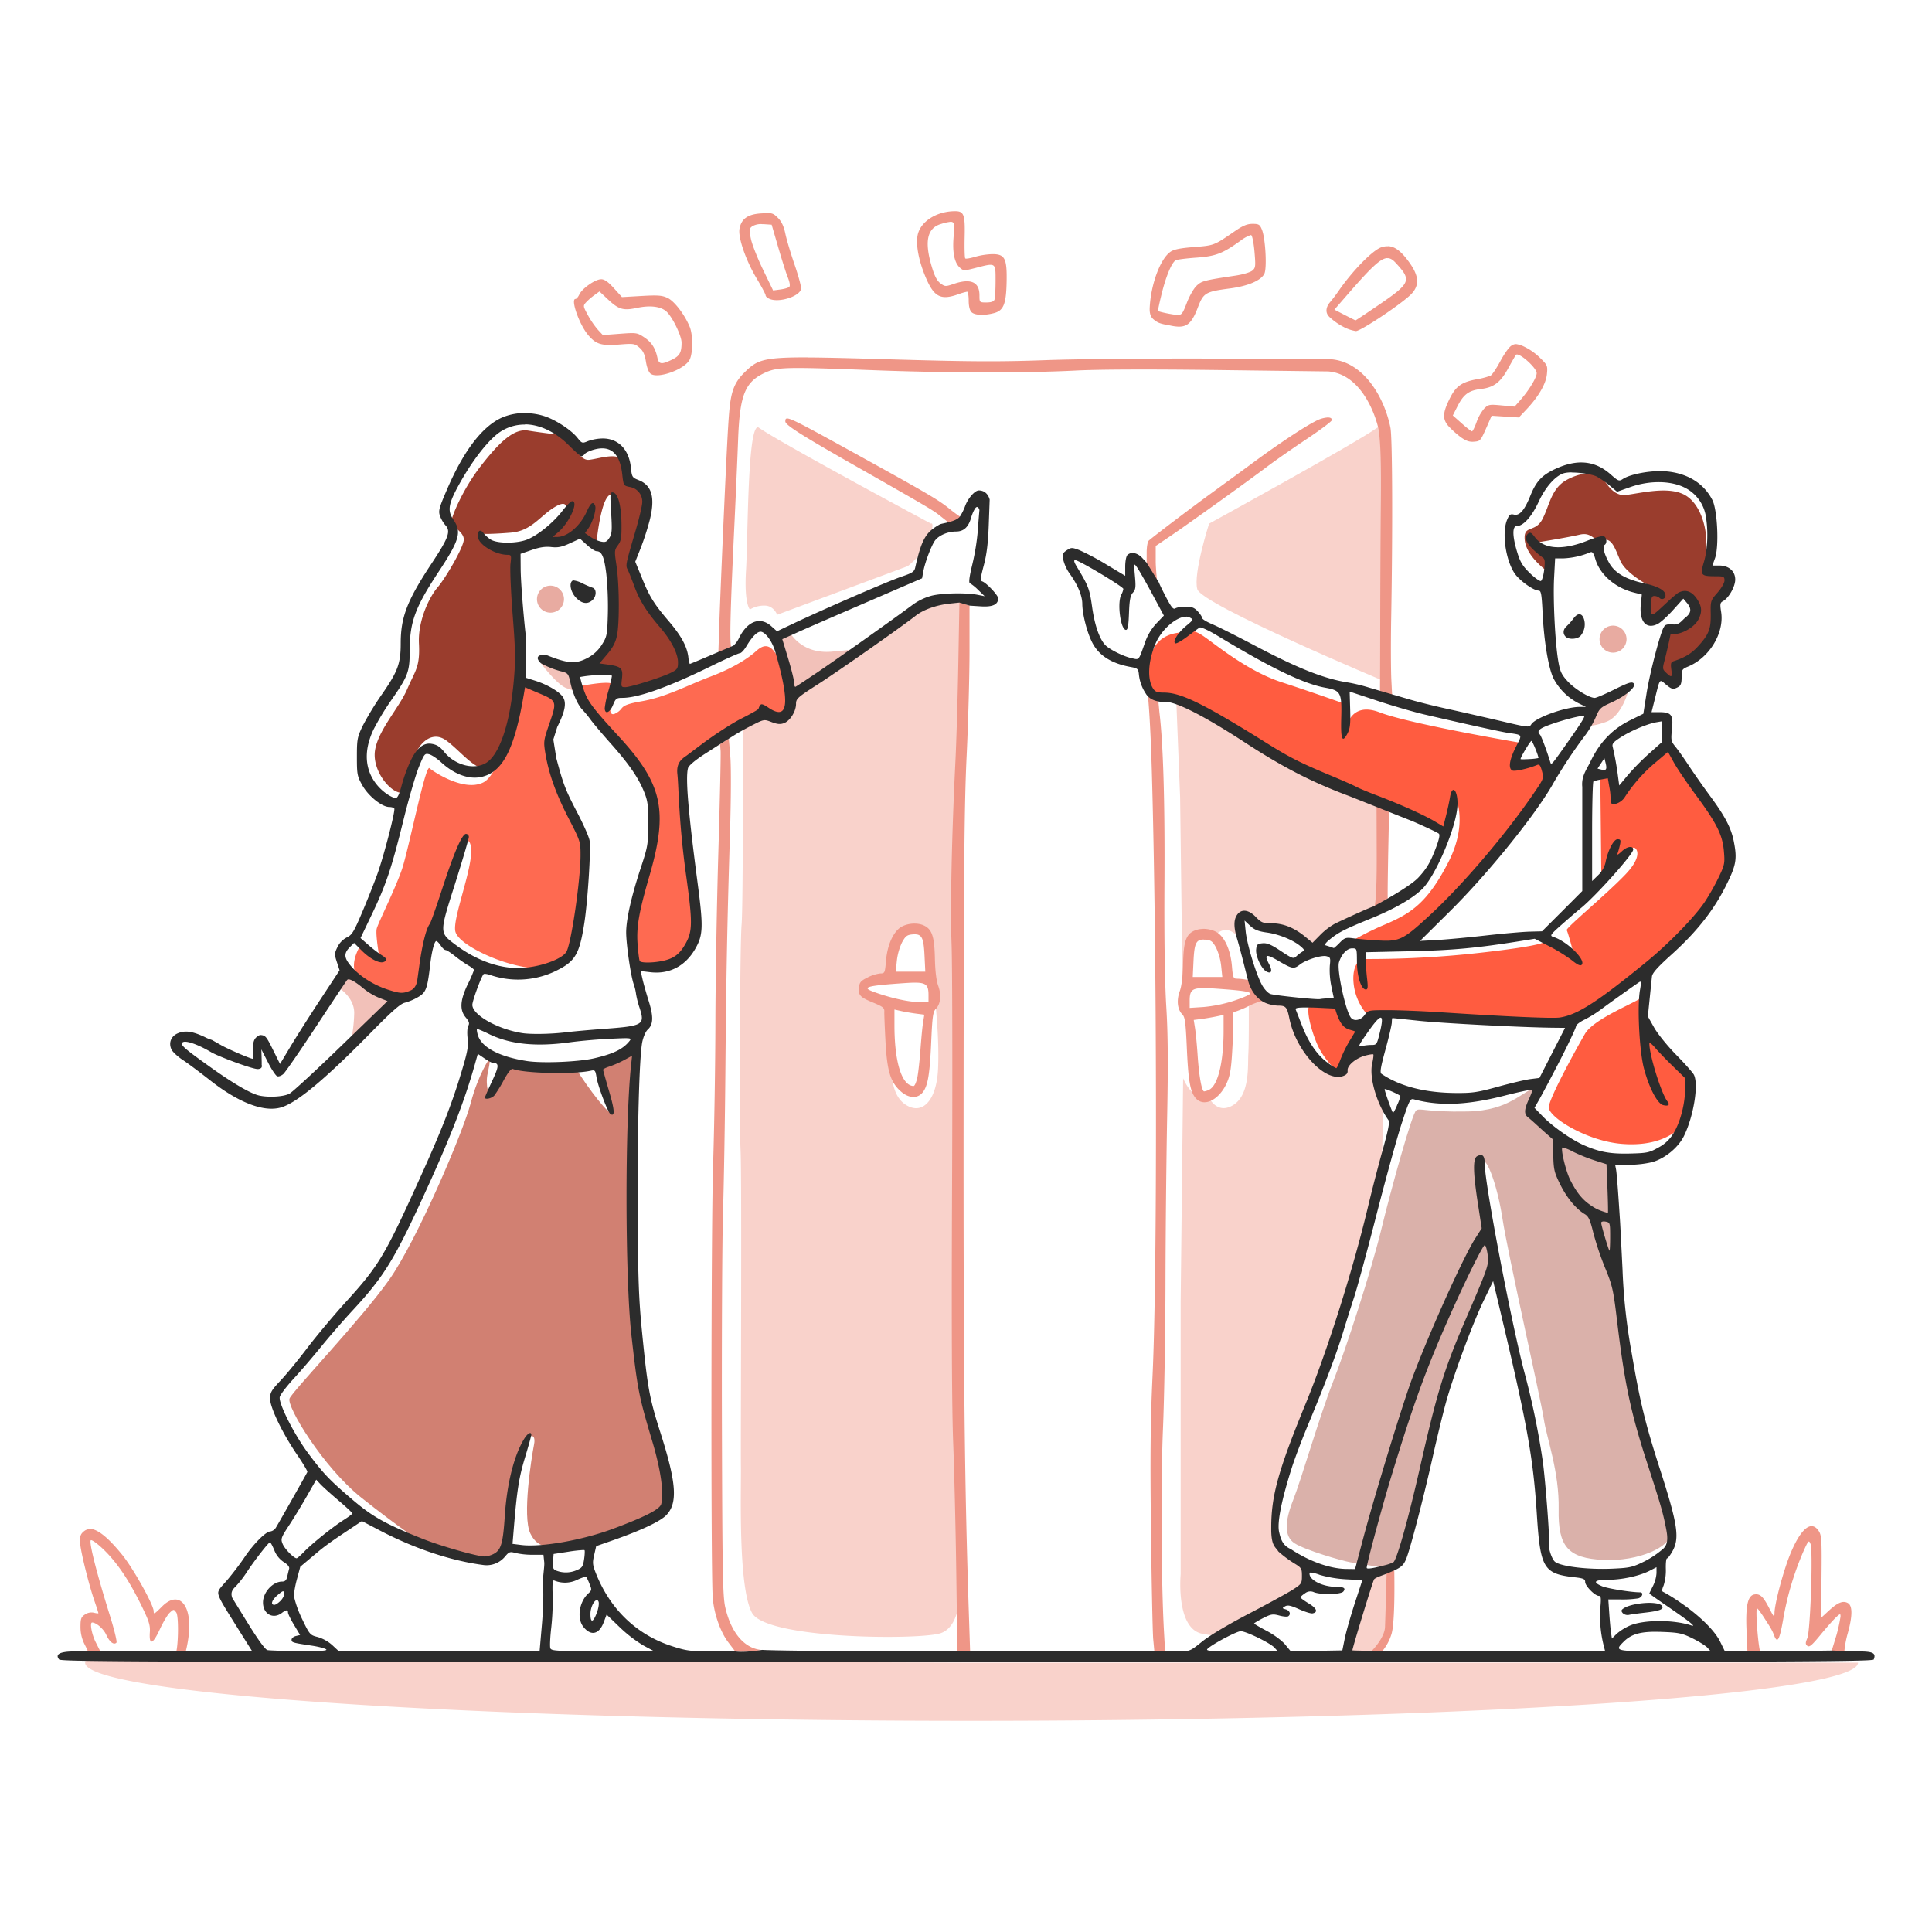 <svg xmlns="http://www.w3.org/2000/svg" viewBox="0 0 1080 1080" id="Welcome"><path fill="#f9d2cb" d="M1038.64 929.44c0 11.83-98 22.73-255.81 28.45s-350.6 5.37-503.3-.92-241.24-17.53-231.16-29.35l494.74 1.82zM664.83 369.19a43.28 43.28 0 00-8.14.76l3 75.6L661 547.62c1.35-5.3 2.51-9.72 2.73-11.75.67-6.3 1.07-13.93 12.59-11.12.57.14 1.09.29 1.59.46 0-.06 0-.13.08-.19 1.32-2.75 4.06-5.08 7.18-5.12 4-.06 8.65 3.68 11.66 15.17l4.44 12.59h.21c-3-8.85-7.1-24.07-7.79-30.35-.95-8.52 5.48-3.88 8.23-1.42s20.46 6.82 25 8 8.53 5.4 8.53 5.4 4.92-5.69 7.76-8.81c2.59-2.85 24.48-11.9 28.57-13.57-.49-22.83-.37-72-.37-72S692.34 373 679.07 373c-5.07 0-9.66-3.79-14.24-3.79zM708.44 557a38.67 38.67 0 01-10.36 4s.13 22.1-.26 28.26 1 22.24-8.11 28.26c-6.42 4.23-12.13 1.33-15.24-6.87a5.08 5.08 0 01-4.36 1.52c-3.59-.56-6.47-4.32-8.73-9.4L660 727.58V880s-2.77 29.55 11.47 33.15a63.53 63.53 0 009.5 1.26c6.86-4 31.94-18.47 35.19-19.51 3.75-1.21 13.93-6.57 12.86-11.39a8.79 8.79 0 012.54-8s-12.72-6.43-17.41-12.73 2.57-36.78 2.57-36.78l40.58-112.4s9.35-32.54 15.12-53.24c.06-8.2.12-14.91.24-17.45.2-4.37.31-15.27.36-28.66-1.78-3.43-3.36-6.54-3.44-7-.19-1 .95-20.36.95-20.83s-3.79.66-8.52.57-7.86 1.7-9.47 4 2.18 8.8-5 7.8-15.27-10.14-20.54-19.52-4.83-17.89-7.39-18.75c-1.72-.52-7.12-1.85-11.17-3.52z" class="colorf9f1cb svgShape"></path><path fill="#9a3d2d" d="M315.49 286.45c.95-1 2.94-8-5.4-3s-12.88 13.35-24.52 14.3-17.05.75-16.67.57 1.8 7 9.56 8.23 9.76 2.56 9.66 4.45.48 29 .48 29 3.3 35.34 1 50.07-7.23 32.94-14.47 38.44-17-8.31-25.71-14.6-15.94 3.35-17.28 8.3-.13 20.22-6.83 21-17.41-12.32-15.67-23.71 13.53-23.84 18-34.28 7.23-12.19 6.56-25.45 6.16-26.52 10.45-31.47 14.33-22 14.6-26.52-6.83-7.37-7-9.78 6.16-18.21 16.61-31.61 18.48-21 26.38-19.68 22.5 2.94 22.9 2.94 4.69 14.19 11.25 13.4 17.42-5.09 20 2.27 3.35 9.38 8.84 11.92 4.69 18.62-.67 30.81-9 14.73 3.21 33.34 16.07 20.23 18.48 27.32 3.62 12.06 3.62 12.06-24.82 11.23-32.72 11.63-5.22-9.78-5.22-9.78-9.38-2-11.25-2a41.1 41.1 0 0 1-6-.93s14.06-7.64 14.06-19.56-.94-45.53-.94-45.53 5.36-7.78 3.62-13.94-.54-22.36-4.82-16.87-6.16 25.58-6.16 25.58l-9.91-5.76s-5.76 5.09-13.13 5.23-7.9.53-6.29-.94 11.41-15.44 11.41-15.44Z" class="color9a702d svgShape"></path><path fill="#fe6a51" d="M289.21 389.21s-8.17 42.46-18.88 48.08-28-5.89-30.27-7.89-11.65 45.67-15.4 56.64-13.26 29.87-14.06 33.08 1.47 15.94 1.47 15.94l-10.31-7s-6.83 10.18-2.41 17.14 19.42 13.53 27.59 12.59 9-7.77 9-12.31S243 519.8 243 519.8s12.72-40.18 14.47-45.94 7.23-6.69 5.62 6-9.91 34.28-8.57 40.71 18.21 14.6 29.46 17.81a82 82 0 0019.16 3.35s16.6-2.68 19.42-18.88 7.23-48.21 3.75-55-15.14-27.19-18.08-43.13 2.41-17.14 3.48-24.77 6.69-10.81-5.76-13.26-15.67-7-15.67-7zM324 383.59s19-3.88 18.89-.54-4.69 18.75 1.07 15.81.67-4.42 14.6-6.83 25.44-8.84 38.57-13.79 21.29-10.45 25.31-14.07 8.71-6.29 14.2 7.1 7 26.52 1.87 28.13-9.91-2.95-11.38-1.21-39.78 21.16-42.46 26.52-4.95 19.15-2.27 33.62 11.25 45.53 7.36 58.12-5.35 18.48-15.4 22.64-19.82-.54-19.82-.54S350 514.18 359 491s10.05-44.2.27-57.46S325 392.16 324 383.59z" class="colorfed251 svgShape"></path><path fill="#d18072" d="m355.45 583.05-20.87 12.68c2.71 9.21 6.31 21.76 6.67 25.21.42 4.08-12.43-12.34-19.46-23.92-8.55.47-19.58.77-26.08-.28-11.59-1.88-14.33-2.35-14.6-.4s-7 14.53-7.23 15.8-2.81-5.29-1.27-12.12 1.27-8.7 1.27-8.7-6.43 8.9-10.72 25.24-30.06 76.92-45.78 99.08-53.6 61.75-55.5 66.1 18.75 38.46 40.16 55.5 35.23 26 35.23 26 29.64 11.17 36.74 8.62 7.19 1.13 9.75-13.17 4.93-35.42 7.39-46.31 8.9-12.6 7.39-4.92-6.63 40.15-2.09 49.72 12.79 8.24 23.68 6.34 36.08-9.47 43.66-14.2 10.89-3.32 9.94-12.79.85-17.33-7.48-33.62-10.89-50.47-11.18-57.2-3.07-65.58-3.07-65.58l1.27-68.13Z" class="color72ccd1 svgShape"></path><path fill="#9a3d2d" d="M863.72 318.46c-5.3-4.36-11.36-10.7-11.46-17.81s6-2.93 9.94-10.41 4.83-16.95 13.26-21.78 16.67-4.36 18.66-3.42 6.15 12.79 14.87 11.65 22.82-4.73 31.91-.47 12.69 17.33 12.88 25.19a135.35 135.35 0 0 0 1.51 16.19c.1.57 2.37 2.94 7.39 2.84s2.85 7.48.57 11.56-4.35 13.26-4.73 19.79-20.52 20.46-20.65 21.59-.76 7.2-2.37 7.67-6.43-.85-7.48-3.22.57-15 1.42-17.9 1.71-8.14 8-8.52 12.41-10 9.75-14.11-2.74-6.72-7.19-4.64-9.28 10.52-12.69 11.84-8.43-.29-8-5a92.17 92.17 0 0 1 2.56-12.12s-13.07-6.73-16.19-14.11-4.74-12.69-9.85-11.46-5.59-4.64-12.79-2.94-24 4.36-24 4.36 7.48 5.39 7.48 8.71-2.8 6.52-2.8 6.52Z" class="color9a702d svgShape"></path><path fill="#ff5c40" d="M851.12 415.43s-62.69-10.61-79.93-17.23-18.94 10.22-18.94 10.22-.38-15.05-1.13-15.24-14.78-5.31-34.76-11.84S678.1 359 672 355.11s-7.39-1.8-8-1.61-13.64-1.61-19.32 9.38-5.39 20.64-.94 23.86 11.27 0 20.83 5.87 36.18 22.16 40.72 25.29 52.15 23.81 70.36 32.52 32.6 14.58 32.6 14.58l4.8-20.92s8.34 15-3.4 37.88-21 28.6-35 34.66a160.25 160.25 0 0 0-21.6 11l32.39 2.09s22.07-18 25.57-23.39 39.87-45.94 45.65-56.16 9.37-16.57 8.81-17.52-2.75-7.39-2.75-7.39-16.29 2.18-16.29 1.8 4.73-11.55 4.73-11.55Z" class="colorf37a81 svgShape"></path><path fill="#f9d2cb" d="M769.9 239.1c-12.76 9.09-94 53.6-94 53.6s-9 27.95-6.6 36.66 105.5 51.87 105.5 51.87 3.24-43.64 2.13-62.39-.74-84.1-7-79.74Z" class="colorf9f1cb svgShape"></path><path fill="#ff5c40" d="M894.57 434.15l.6 58.12s16.85-17.84 17.89-18.41 6.34 3.6-4.26 14.78-33.72 30.21-33 31.34 4.07 13.83 4.07 13.83l-16.19-7.67s2.46 2.08-35.14 6.34a558.49 558.49 0 01-67.54 3.61s-5.59 2.64-4.27 14.1 8.62 18.19 9 18.09 17.17-3.35 32-.94 69.11 5.76 74.33 5 35.36-20.09 37.9-21.84 13-9.24 13-9.24-.54 12.46-4.42 15.81S891 569.35 886 577.92s-19.68 35.36-20.22 40.85 20.76 18.89 40.45 20.63 30.8-5.5 34.95-11.65 3.75-25.85 1.54-28.73-23.5-21-23.5-30.4 2.34-25.18 6.23-30.07 31.34-29 32.47-34.42 16.7-21.83 4.2-42.67S931 415.53 931 415.53s-28.31 28.79-28.31 28.41-.76-11.74-.76-11.74zM732.38 561.58c-2.55 1.61 0 12.73 3.75 21.7s11.39 15.53 11.39 15.53l12.59-24.51a12.48 12.48 0 01-8.64-7.36c-2.41-6.16-1.41-6.5-2.88-6.5s-16.21 1.14-16.21 1.14z" class="colorf37a81 svgShape"></path><path fill="#dab1aa" d="M859.55 607.39c-8.52 2.27-15.34 13.45-39.11 13.92s-26.52-2.18-28.79-.57-14 43.85-19.51 66.58-19.79 66.95-27.14 85.61-17.42 53.7-22.16 65.72-5 20.27.86 24.06 26.23 9.75 31.15 10.6 20.46 3.32 20.46 3.32 7.57-1.9 8.52-6.91 22.59-99.06 26.38-105.72S836 709.86 836 709.86s-5.2-36.18-5.87-41.57-2.56-16.58-.94-18.76 7.57 11.46 10.7 31.73 21.5 101.3 23.1 112 8.71 29.46 8.31 50.35 5.09 27.46 25.05 28.4 37.5-7.5 37.36-14.47-20.49-76.2-20.76-79-6-52.63-7.1-64.28-3.75-33.48-3.75-33.48l-1.34-33.49s-32-11.38-39.64-19.95-4.82-12.44-1.54-20Z" class="coloraac3da svgShape"></path><path fill="#f9d2cb" d="M531.79 334.37c-4.69 0-10.42.75-14.59 3.78-10.41 8.53-73.1 49.63-73.1 49.63s-.67 14.2-6.25 14.11-10.9-4.07-13.07-2.27-9.47 6.91-9.47 6.91.18 99.43-.76 110.42-1.33 110-.57 126 0 164 .19 176.9-1.7 67.43 6.25 81.82 90 15.15 104.55 11.55S536.71 880 536.71 880V727.57l-1.51-136.19 1.89-145.84 3-110.42a45.25 45.25 0 00-8.33-.76zM511 519.89c3.2 0 6 2.37 7.36 5.13 3.08 6.29 4.28 33.35 4.28 33.35s2.55 21.43 1.74 39.1-8.7 26.12-18.08 20.09-7.9-22.1-8.3-28.26-.27-28.26-.27-28.26-10.05-2.14-14.2-7 11-6.43 11-6.43l4.56-12.59c3.08-11.49 7.82-15.22 11.93-15.17zM424.21 239.1c13.07 9.09 96.21 53.6 96.21 53.6s2.09-1.52-.38 7.19-12.59 16.58-12.59 16.58l-73 27.18s-1.9-5.12-7-5.12a15.34 15.34 0 00-8.24 2.18s-3.32-3.12-2.18-21.87.76-84.1 7.2-79.74zM777.11 879.06c-.26 4.15 2 27.86-1.94 34.75a47.22 47.22 0 01-9.44 11.85c-.46.27-11.65.07-11.65-.33s.27-15.6.54-16.27 8.84-19.62 9.17-21.1 1.94-7.63 3.15-8.37 10.18-.53 10.17-.53z" class="colorf9f1cb svgShape"></path><path fill="#e8aba1" d="M315.27 334.94a7.55 7.55 0 01-7.55 7.54 7.55 7.55 0 117.55-7.54zM909.24 357.29a7.55 7.55 0 01-7.55 7.54 7.55 7.55 0 117.55-7.54z" class="colore8a1a4 svgShape"></path><path fill="#ef9687" d="M533.94 118.05c-10.44 0-19.54 5.87-21 13.51-1.05 5.59.73 14.63 4.69 23.84 4.56 10.61 8.31 12.53 17.88 9.15a33.12 33.12 0 015.12-1.5c.48 0 .88 2.22.88 4.93 0 3.15.56 5.5 1.57 6.5 1.81 1.82 7.25 2 12.76.5 5.22-1.45 6.66-5.18 6.88-17.83s-1-15.12-8-15.09a40.13 40.13 0 00-9.64 1.5c-2.7.82-5.18 1.23-5.5.9s-.47-5.54-.34-11.58c.32-12.88-.37-14.83-5.3-14.83zm-104.82 1.09c-.95 0-2.11.06-3.62.15-7.51.48-11.06 3-12.11 8.57-.91 4.87 3.56 17.77 9.67 27.94 2.72 4.52 4.94 8.7 4.94 9.3s1 1.51 2.25 2c5.35 2.27 16.94-1.48 17.56-5.68.17-1.14-1.47-7.19-3.63-13.47s-4.49-14.06-5.16-17.32c-.87-4.16-2.11-6.8-4.16-8.85s-2.9-2.66-5.74-2.68zM531.37 124c2.4-.06 2.26 1.88 1.73 8-.78 9 .37 14.81 3.48 17.63 2 1.79 2.32 1.8 8.76.15 11.51-2.95 11.19-3.15 11.19 7.22 0 4.91-.28 9.63-.61 10.5-.41 1.07-1.87 1.58-4.5 1.58-3.86 0-3.89 0-3.89-4 0-7.48-4.87-9.63-14.42-6.37-4.56 1.55-4.88 1.53-7.42-.35-1.91-1.41-3.28-4.07-4.85-9.37-4.22-14.26-2.52-21.65 5.48-23.87a25.69 25.69 0 015-1.12zm168.8 1.14c-3 0-5.42 1-10.12 4.25-11.43 7.86-11.28 7.81-22.61 8.71-8 .64-11.37 1.34-13.32 2.78-5.81 4.28-10.83 18.59-11.43 31.15-.25 5.28 1.87 6.35 3.81 7.72s5.81 1.83 8 2.29c8.36 1.73 11.32-.24 15.09-10.12 3.15-8.24 4.22-8.88 17.91-10.67 10.06-1.32 17.32-4.4 19.26-8.17 1.56-3 .65-19.83-1.33-24.69-1.18-2.89-1.76-3.25-5.26-3.25zm-274.24.17h1l4.43.3 3.64 12.5c2 6.88 4.39 14.48 5.37 16.9 1.1 2.71 1.42 4.76.85 5.33s-2.76 1.18-5 1.48l-4.05.54-5.61-11.57c-3.08-6.36-6.14-14.11-6.79-17.22-1.1-5.23-1-5.76.79-7.1a9.8 9.8 0 015.4-1.19zm273.16 6.13a.57.57 0 01.32 0c.6.2 1.44 4.37 1.86 9.28.7 8.23.6 9.05-1.25 10.58-1.11.91-5.28 2.15-9.27 2.75-17.92 2.7-19 3-21.89 5.72-1.55 1.48-4 5.77-5.42 9.53-2.36 6.15-2.88 6.83-5.28 6.74-2.59-.11-10.27-1.68-10.81-2.23-.15-.14.79-4.56 2.09-9.81 2.39-9.65 5.51-17.1 7.75-18.48.67-.42 5.79-1.08 11.37-1.48 11-.78 14.83-2.25 24.85-9.45a20.76 20.76 0 015.68-3.16zm76.85 6.21h-.77a11.26 11.26 0 00-3 .59c-4.75 1.56-16 13-23.71 24.15-1.85 2.66-3.68 5.06-5.06 6.66-1.08 1.26-3.53 5-.21 8.16a35.34 35.34 0 007.71 5.46 21.6 21.6 0 007.06 2.41c2.8 0 26.74-16 31.25-21s3.89-10.21-1.8-17.94c-4.24-5.76-7.69-8.4-11.51-8.53zm-.47 6.66c1.72-.07 3.13.89 4.69 2.58 9.24 10 8.7 11.25-10.93 24.59-6.2 4.22-11.38 7.64-11.5 7.61s-2.83-1.39-6-3l-5.79-3 9.06-10.43c11.48-13.1 16.7-18.22 20.47-18.38zM336 156.11c-3.28 0-10.64 5.16-12.18 8.54-.62 1.35-1.57 2.46-2.1 2.46-2.91 0 2.05 14.18 7 20.11 4.4 5.22 7.44 6.17 17.23 5.4 8.24-.66 8.85-.57 11.48 1.7 2.08 1.79 3 3.76 3.65 7.84.51 3.25 1.57 6 2.63 6.77 4 3 19-2.4 21.79-7.85 1.9-3.68 1.92-14 0-18.51-2.85-6.82-8.54-14.23-12.28-16-3.09-1.47-5.4-1.65-14.61-1.12l-10.94.63-4.52-5c-3.28-3.62-5.26-5-7.21-5zm-.9 6.81l4.87 4.56c5.91 5.53 8.43 6.26 16.09 4.63 7.45-1.58 13.45-.82 16.57 2.12 3.34 3.14 8.4 13.56 8.37 17.3 0 5.6-1.08 7.45-5.41 9.55-5.87 2.84-7.29 2.63-8.12-1.21-1.15-5.35-3.29-8.61-7.47-11.37-3.81-2.53-4.3-2.6-13.48-1.91l-9.53.72-2.74-2.94a49.13 49.13 0 01-5.59-8.15c-2.77-5.11-2.8-5.27-1-7.27a33.92 33.92 0 014.64-4zm512.29 29.45a4.52 4.52 0 00-2.68 1c-1.3.85-4 4.73-6.08 8.63s-4.48 7.49-5.42 8a40.29 40.29 0 01-7.6 2c-8.31 1.53-11.62 3.8-14.87 10.15-4.3 8.42-4.54 12-1.09 16a52 52 0 006.83 6.16c2.94 2.15 4.87 2.83 7.47 2.61 3.69-.32 3.61-.22 7.87-9.91l2-4.6 7.62.49 7.61.48 4-4.23c6.92-7.28 11.15-14.52 11.68-20 .46-4.76.33-5.05-4.16-9.41a33.22 33.22 0 00-9.1-6.21 14.08 14.08 0 00-4.13-1.19zm.71 5.79c2.73.2 10.91 7.72 10.91 10.45 0 2.45-4.22 9.41-9 14.89l-3.35 3.81-7.27-.68c-6.84-.65-7.42-.53-9.72 1.77a24.43 24.43 0 00-4.27 7.58c-1 2.82-2.15 5.14-2.56 5.14s-3-2-5.71-4.43l-5-4.43 2.67-5.26c3.38-6.6 6.31-8.75 13-9.54 7.3-.87 11-3.69 15.43-11.81 2.08-3.79 4-7.07 4.17-7.29a.79.79 0 01.65-.19zm-396.62 1.63c-25.58-.09-28.47 1.69-35.34 8.44-7.32 7.19-8.07 13.56-9.14 30.89-.92 14.81-3.64 75.31-4.77 105.89l-.71 21.45 7.84-3.32c-1.68-.06-1.45-14.71 1.18-70 .77-16.23 1.71-37.6 2.07-47.5.94-25.24 3.91-32.39 15.64-37.57 3.65-1.6 7.09-2.35 17.85-2.36 8.36 0 21.16.43 41.91 1.23 40.4 1.56 85.19 1.64 113 .22 13.34-.69 41.65-.79 81-.29l60.5.77c20.11 1.6 27.65 28.46 28.3 33.47 1 7.78 1.29 19.18 1.09 40.53-.18 17.6-.32 48.32-.35 68.25s-.1 38.9-.18 38.9l-.41-.12.68.82 6.67 1.15-.55-10.82c-.23-4.5-.34-19.65-.09-33.68.9-50.07.7-101.4-.4-107-3.28-16.64-15.14-38.32-35.37-38.41l-63.19-.27c-34.75-.15-77.14.24-94.19.87-24.73.91-41 .85-80.5-.27-24.31-.7-40.91-1.19-52.53-1.23zm290.89 33.57a16.52 16.52 0 00-7 2.09c-6.63 3.37-21 12.92-34.54 22.92-6.25 4.63-16.96 12.43-23.83 17.42-11 8-31.18 23.28-34.75 26.33-.73.62-1.25 3.44-1.25 6.76v5.7l5.54 15.32c1.37 3.77-.46-10.22-.49-16v-8.72l7.75-5.22c9.69-6.54 44.14-31.23 54.52-39.09 4.28-3.24 14.18-10.15 22-15.37s14.23-10 14.23-10.69c0-.94-.82-1.42-2.14-1.44zm-302.3.57c-1 0-1.06.68-1.06 1.68 0 2 9.27 7.86 40.5 25.61 41.13 23.36 42 24 46 27.12l6.91 5.47s4.15-.83 6-4.12c-.82-.11-4.73-2.89-7.23-4.93-6.31-5.18-11.77-8.4-50.68-29.88-29.27-16.16-37.9-20.89-40.44-20.95zm96.25 102.87l-.63 34.91c-.36 19.19-1.09 43.9-1.65 54.9-2 40.33-2.88 80.52-2.11 101 .43 11.55.56 72.52.28 135.5-.34 76.52-.13 124.12.63 143.5.62 15.95 1.4 48.69 1.73 72.75l.6 43.75h7.13l-.65-19.75c-2.47-74.11-3.09-132.8-3-283.75.1-134.4.41-170 1.72-197.41.88-18.37 1.6-44.72 1.6-58.55v-25.14zm105.09 50.94c0-3.13 1.5 10.59 2.44 42.37 2.94 100.61 3.17 280.38.43 339-1.17 25-1.38 45-.88 86.5.35 29.7.92 57 1.26 60.75l.63 6.75h6l-.63-11.25c-1.54-27.68-1.81-83.45-.55-113.25.72-17.05 1.35-53.5 1.4-81s.47-68.9.91-92c.61-31.11.49-47.45-.47-63-.83-13.54-1.2-38.42-1-70 .24-45-.7-76.62-2.82-94.36l-.76-7.84s-5.92.81-5.92-2.68zm-234 25.14L402.5 416l.32 3.71c.18 2-.39 27.38-1.25 56.32s-1.61 72-1.66 95.63-.63 59.42-1.29 79.5c-1.08 32.43-1.27 221.17-.25 241 .47 9 4.06 19.72 8.72 25.86l3.89 5.14c3.58.61 9.73 0 15.1-.84-.48 0-1.08 0-1.28-.08-9.1-1.27-16.17-9.89-19.34-23.58-1.43-6.14-1.65-18.39-1.9-100-.15-51.15.13-105.82.62-121.5s1.07-50.55 1.31-77.5c.47-54 1-83.09 2.57-133.5.59-19.11.67-37.73.19-43.37zm362.09 37.79l.09 27.71c.08 25-1.18 28.29-1.18 28.29l7.37-4.36c-.15-.37 0-11.54.23-24.82l.5-24.13zm-257.88 65.62c-3.47-.07-7.21 1-9.35 3-3.75 3.45-6.31 10-7 17.86-.57 6.69-.69 7-3.19 7a21.4 21.4 0 00-7.11 2.26c-3.93 2-4.53 2.7-4.8 5.83-.35 4.26.63 5.24 8.53 8.47 4.76 2 5.75 2.77 5.64 4.65-.07 1.26.23 8.86.66 16.9.91 16.65 2.8 22.77 8.63 27.89 4.45 3.9 9.34 4.08 12.19.45s3.93-9.86 4.74-28.36c.6-13.81 1-16.69 2.51-18.19 2.73-2.73 3.28-7.81 1.41-12.94-1.06-2.89-1.72-8.35-1.87-15.46-.28-12.52-1.69-16.45-6.61-18.5a12.45 12.45 0 00-4.41-.83zm160.76 3a12.39 12.39 0 00-4.4.83c-4.93 2-6.34 6-6.62 18.5-.15 7.11-.82 12.57-1.87 15.46-1.87 5.12-1.31 10.21 1.41 12.94 1.51 1.5 1.91 4.39 2.52 18.19.81 18.5 1.84 24.69 4.73 28.36 4.55 5.79 13.48 1.48 17.81-8.59 1.77-4.09 2.39-8.17 3-20 .46-8.15.58-15.76.28-16.92-.42-1.6 0-2.25 1.77-2.71a59.21 59.21 0 007.74-3.34c3.15-1.59 8.17-3 9.54-2.92-1.22-1-2.09-8.94-9.13-10.83l-2.07-.55a36 36 0 00-5.74-.62c-1.88 0-2.17-.76-2.69-7-.66-7.85-3.22-14.41-7-17.86-2.15-2-5.88-3.06-9.36-3zm-161.36 3c4.38-.12 5.33 2.13 5.8 11.94l.43 8.92h-16.53l.64-6.14a32.33 32.33 0 012.91-10.25c1.91-3.48 2.81-4.16 5.83-4.42l.92-.06zm162 3h.93c3 .26 3.92.94 5.83 4.42a32.75 32.75 0 012.87 10.29l.64 6.14h-16.53l.42-8.91c.47-9.82 1.43-12.06 5.8-12zm-161.56 24c6.44 0 7.58 1.58 7.58 6.9v3.93l-6.25-.06c-5.51 0-16.6-2.64-25-5.85-6.24-2.38-2.86-3.25 18.31-4.69 2.1-.14 3.87-.23 5.36-.23zm161.15 3c1.49 0 3.26.09 5.38.23 16.4 1.12 21.15 1.8 20.77 3-.2.6-4.39 2.4-9.29 4a77.15 77.15 0 01-16.68 3.4l-7.75.5v-4.06c0-5.43 1.11-7 7.57-7zM500 564.33l3.75.84c2.07.47 5.82 1.11 8.35 1.44l4.6.59-.74 4.71c-.41 2.59-1 9.21-1.41 14.71s-1.12 12.35-1.67 15.25-1.55 5.25-2.19 5.22c-6.56-.17-10.68-13.27-10.68-33.94v-8.82zm184 3v8.82c0 17.42-3.11 30.35-7.93 32.93a8.7 8.7 0 01-2.93 1c-1.36 0-2.88-8.48-3.68-20.51-.37-5.5-1-12.12-1.41-14.71l-.74-4.71 4.6-.59c2.52-.32 6.28-1 8.34-1.43zm328.79 285.78c-3.66-.05-8 5.59-12.3 16.31-3.75 9.37-8.45 27.09-8.53 32.19-.05 2.77-.27 2.57-2.92-2.56-3.4-6.59-5.12-8.21-8.23-7.76-3.79.53-5.08 6.31-4.49 20.07l.5 11.75 8.35 1.52c.46.09-.71-.39-.93-.64-1.28-1.55-3.12-24.88-2-24.88.31 0 1.93 2.14 3.62 4.75 4.39 6.79 4.76 7.43 6 10.64 1.79 4.51 3 2.07 5.1-10.14a166 166 0 0111.13-37.05c1.8-4 2.55-5.54 3.09-5.59.33 0 .58.49.92 1.38 1.44 3.7-.09 48.53-1.79 52.61-1.12 2.68-1.12 3.38 0 4.33s2.58-.33 7.36-6.15c3.29-4 7.16-8.38 8.59-9.71 2.4-2.23 2.63-2.27 2.6-.5a86 86 0 01-2.28 10.42l-3.06 10 7.42-.12a55.79 55.79 0 012-11.09c2.67-9.63 2.66-15.34 0-16.78s-5.52-.42-10.59 4.25l-4.34 4 .23-22.9c.21-20.48.05-23.19-1.54-25.61-1.17-1.8-2.5-2.7-3.94-2.71zm-962.64 1.68a5.23 5.23 0 00-3.23 1.21c-1.9 1.54-2.32 2.76-2.17 6.29.25 4.71 4.87 23.54 8.25 33.23 1.13 3.25 2 6.07 2 6.27s-1.13.08-2.51-.27a6.39 6.39 0 00-5 1c-2.14 1.39-2.5 2.38-2.5 6.89a21.28 21.28 0 002 9.19c1.1 2.16 2 4 2 4.21s-.06 0-.13 0h.07l7.09.19-2.52-5c-2.24-4.43-3.42-11-2-11 2.32 0 6.4 3.55 7.9 6.87 1.82 4 4.2 5.88 5.69 4.39.45-.45-1.18-7.17-3.61-15-7.66-24.52-12.12-42.3-10.59-42.3 1.43 0 6.94 4.72 11.08 9.5 6.09 7 11.35 15.36 17.13 27.14 4.21 8.59 4.93 10.88 4.66 14.9-.49 7.46 1.7 6.79 5.58-1.7 1.85-4 4.36-8.24 5.58-9.33 2.18-2 2.23-2 3.62-.06s1.17 17.39 0 21.84a3.2 3.2 0 01-.4 1h5.41a1.43 1.43 0 01.13-.49 68.82 68.82 0 002-11.56c1.14-16.06-6.19-23-15-14.24-4.39 4.39-4.77 4.61-4.77 2.73 0-3.49-11.44-24-17.67-31.62-7.93-9.76-13.88-14.5-18.18-14.43zM779.41 877.88h-4.24c-.13 4.62-.69 25.29-.94 31.68-.21 5.16-5.44 11.57-8.4 14.24l6.14.07a27.41 27.41 0 005.94-10.61c2-7 1.57-31.85 1.5-35.4z" class="colorefca87 svgShape"></path><path fill="#f2c1b9" d="M910.51 385.2s-3.48 15-12.72 18.34-11.25 1.75-11.25 1.75l7.77-13.4zM302.33 370.7s9 12.14 14.39 14 5.59 1.9 5.59 1.9l-2.84-13.74zM441 352.65s6.16 13 23.58 11.65 21.56-3.21 21.56-3.21l-42 26.69-10-31zM188.77 551.8s9.37 5.36 9.24 14.6a88 88 0 01-2.28 17.81l27.05-25.58L194 543.9z" class="colorf2d0b9 svgShape"></path><path fill="#2c2c2c" d="M293.75 230.91a32.11 32.11 0 0 0-13.27 2.58c-11 5-21.34 18.63-30.59 40.1-4.5 10.44-4.91 12-3.94 14.8a17.88 17.88 0 0 0 3.08 5.26c3.07 3.26 1.72 7-7.7 21.23C227.6 335.65 224 344.93 224 359.66c0 11.26-1.59 15.6-10.4 28.32a166.16 166.16 0 0 0-10.88 17.84c-3 6.3-3.21 7.54-3.21 17.29s.17 10.81 3.1 16c3.37 5.95 10.93 12 14.95 12 1.28 0 2.56.38 2.85.84.71 1.15-5.64 25.84-9.31 36.23-1.65 4.64-5.45 14.25-8.46 21.37-4.84 11.42-5.87 13.12-8.81 14.5a11.92 11.92 0 0 0-5.18 5.36c-1.71 3.51-1.74 4.13-.33 8.39l1.51 4.61-10.66 16.18c-5.86 8.91-13.35 20.69-16.64 26.17l-6 10-4-8.06c-3.78-7.59-4.17-8-7.33-8.13-1.07.82-3.52 1.34-3.69 5.91.21.82-.15 6.84 0 7.42-1.1.17-13.69-5.31-17.63-7.5l-5.41-3.06a22.15 22.15 0 0 1-4.08-1.67c-6.85-3.2-10.88-3.77-14.9-2.1-3.87 1.62-5.36 5.32-3.65 9.07.6 1.3 3.46 4 6.38 5.91s9.57 6.92 14.79 11c16 12.67 30.12 18.2 39.76 15.6 8.82-2.37 24.65-15.51 51-42.36 11.37-11.57 16.12-15.74 18.5-16.26a31.3 31.3 0 0 0 7.39-3.12c4.52-2.63 5.25-4.6 6.84-18.32.83-7.23 2.34-13 3.39-13 .47 0 1.59 1.12 2.49 2.5s2.11 2.5 2.69 2.5 2.94 1.51 5.23 3.35a72.16 72.16 0 0 0 7.42 5.21c1.79 1 3.25 2.19 3.25 2.57a70.91 70.91 0 0 1-3.5 8c-4.3 9-4.62 14.38-1.09 18.57 1.87 2.22 2.18 3.27 1.39 4.67-.57 1-.73 4-.37 7 .53 4.3 0 7.41-3.4 18.66-5.29 17.69-11.17 32.72-23.16 59.23-19.74 43.62-23 49.13-41.49 69.44-6.9 7.61-16.64 19.23-21.64 25.83s-11.7 14.77-14.91 18.16c-5.06 5.35-5.83 6.68-5.83 10.07 0 5 6.94 19.41 15.11 31.35 3.34 4.88 5.92 9.22 5.73 9.65-.42 1-15.66 27.94-17.52 31a4.6 4.6 0 0 1-3.23 2.25c-2.45 0-9.41 7-14.5 14.6-2.25 3.37-6.45 8.9-9.34 12.31s-5.23 5.45-5.23 7.39c0 2.82 3.89 8.46 12.27 22l6.74 10.71H56.05l-7.05-.19h-.07a65.67 65.67 0 0 1-7.25.24c-8.11 0-11.07 1.55-8.62 4.5 1.1 1.33 58.72 1.5 507.51 1.5 449.1 0 506.34-.17 506.85-1.5 1.39-3.6-.31-4.5-8.47-4.5-3.85 0-14.46-.5-14.46-.5l-19.58.27c-13.61.19-28 .23-28 .23h-12.66l-2.65-5.42c-3.12-6.39-12-15-22.85-22.31a95.34 95.34 0 0 0-8.85-5.48c-1-.34-1-1.08.1-3.74a28 28 0 0 0 1.21-9.18c-.09-3.23.2-5.87.64-5.87s1.79-1.75 3-3.89c4.19-7.46 3-15.12-6.82-45.69-8.32-25.79-11.21-37.63-15.92-65.28a323.87 323.87 0 0 1-5.11-46.69c-.62-12.65-1.25-24.8-1.39-27s-.58-9-1-15-.93-12.24-1.21-13.75l-.53-2.75h7.9a56.91 56.91 0 0 0 13-1.52c7.2-2.14 14.46-8.19 17.63-14.67 5.37-11 8.23-28.76 5.5-34.13-.61-1.2-5.08-6.23-9.94-11.18s-10.39-11.78-12.31-15.23l-3.49-6.21 1-9.78c.55-5.38 1.12-11 1.28-12.46.2-2 3.09-5.22 10.81-12.19 14-12.6 23.42-24.51 30.32-38.13 6-11.94 6.63-15.25 4.6-25.43-1.47-7.38-4.85-13.85-13.12-25.08-3.85-5.22-9.22-12.87-11.93-17s-6.1-8.94-7.54-10.68c-2.46-3-2.58-3.61-1.94-9.9.82-7.94-.32-9.42-7.21-9.42h-4.21l1.94-7.75c2.82-11.28 2.44-10.78 5.94-7.84s4.19 3.05 7 1.55c1.47-.79 1.94-2.11 1.94-5.48 0-4.19.21-4.55 3.69-6 11.92-5 20.24-18.79 18.39-30.51-.69-4.37-.55-5.19 1-6 3.23-1.73 6.88-8.14 6.88-12.1 0-4.71-3.61-7.84-9-7.84h-3.75l1.5-4.25c2.27-6.5 1.31-26.82-1.53-32.38-4.86-9.49-14.2-15.16-26.46-16.05-7.79-.56-19.33 1.53-23.51 4.28-2.18 1.42-2.56 1.28-6.93-2.57-8.74-7.69-18.6-8.67-30.78-3.06-7.59 3.49-10.81 6.93-14.09 15.07s-6.05 11.28-9.19 10.49c-1.94-.49-2.56 0-3.78 2.91-3 7.16-.9 22.22 4.14 29.87 2.6 3.95 10.57 9.69 13.44 9.69 1.42 0 1.74 1.82 2.28 12.75.76 15.52 3.19 30.23 6 36.2a32.71 32.71 0 0 0 14 14l4.23 2.09H883c-7.94 0-24.72 6-27 9.73-1.15 1.85-1.66 1.79-16.81-1.79-8.59-2-22.12-5.11-30.06-6.84s-18.11-4.3-22.61-5.7c0 0-18.33-5.33-21.61-6.32a97.18 97.18 0 0 0-10.91-2.66c-13.66-2.08-28.27-7.86-53-20.94-9.63-5.09-20.08-10.34-23.23-11.66s-5.75-2.89-5.75-3.5-1.12-2.29-2.47-3.75c-1.93-2.08-3.38-2.63-6.75-2.63-2.37 0-5 .44-5.8 1-1.21.77-2.41-.84-6.2-8.27-1.39-2.72-2.33-4.64-3-6.28l-6.8-10.98-2.54-2.75c-2.68-2.88-6.25-3.55-8.26-1.54-.66.67-1.2 3.54-1.2 6.4v5.19l-10.52-6.31a139.59 139.59 0 0 0-15-8c-4.22-1.6-4.62-1.6-7.11 0-2.27 1.49-2.55 2.21-2 5.31a23.16 23.16 0 0 0 3.64 7.86c4.42 6.14 7 12.27 7 16.86.06 5.78 2.61 15.77 5.49 21.45 3.76 7.44 10.84 11.91 21.91 13.87 3.39.61 3.92 1.07 4.2 3.69a23.74 23.74 0 0 0 3.83 11c3.29 5.7 11.71 4.73 11.71 4.73 6.84.66 21.93 8.49 43.87 22.78 21.52 14 37.5 22.19 58.47 30l35.43 14.08c7.37 3.21 13.86 6.29 14.43 6.86.71.72 0 3.75-2.39 9.74-2.66 6.73-4.72 10.09-9.08 14.77-5.21 5.6-25.1 16.14-25.27 16.19-1.88.59-10.29 4.35-21.11 9.44a36.59 36.59 0 0 0-8.4 6.36l-4.38 4.44-4.15-3.4c-6.11-5-12.16-7.43-18.6-7.46-5 0-5.88-.36-8.94-3.52-4-4.17-8.08-4.66-10.45-1.28-2 2.81-2 7 0 13.56.85 2.84 2.57 9.25 3.82 14.26l2.3 9.1c2.63 9.36 8.75 12 9.93 12.46a20.83 20.83 0 0 0 6.64 1.42c4.57 0 5.18.7 6.51 7.22 3.73 18.37 20 35.77 30.07 32.13 1.92-.69 2.63-1.6 2.47-3.1-.29-2.78 4.59-6.88 9.88-8.31 2.23-.6 4.25-.89 4.49-.66s-.06 2.59-.65 5.24c-1.71 7.64 2.49 22.18 9.09 31.46.8 1.12 0 5.17-3 16-2.27 8-6.16 23-8.66 33.5-8.33 34.88-22.59 79.8-34.58 109-15.26 37.14-19.21 51.31-19.26 69-.16 10.74 2.23 10.85 4 13.68a65 65 0 0 0 8.58 6.45c4.33 2.62 4.58 3 4.58 7.19s-.21 4.55-5.35 7.84c-3 1.88-13.94 7.89-24.43 13.34-11.45 6-21.82 12.14-25.93 15.46-6.83 5.51-6.87 5.54-13.77 5.54H535.16l-52.83-.12c-26.76-.06-50.59-.37-56.26-.7-5.37.81-11.52 1.44-15.1.84h-13.24c-11.88 0-14.16-.35-22.32-3-19.29-6.27-34-20.23-42-39.91-2.19-5.39-2.31-6.46-1.28-10.94l1.15-5 9-3.14c16.26-5.68 27.05-10.77 30.36-14.34 6.26-6.77 5.46-17.92-3.28-45.4-6.36-19.9-7.36-25.41-10.45-56.8-1.81-18.14-2.23-29.53-2.44-65-.27-46 .86-88.77 2.57-97.14.58-2.82 1.92-5.92 3-6.88 3.19-2.88 3.35-7.21.59-16-1.38-4.4-2.95-10-3.49-12.38l-1-4.38 5.44.64c10.49 1.23 19.36-3.32 24.91-12.79 4.58-7.82 4.76-12.17 1.51-36.83-5.3-40.25-6.86-59-5.39-64.48.36-1.36 3.92-4.38 9.23-7.82l8.66-5.55 4.91-3.08 3.58-2.26c2-1.25 6.41-3.69 9.87-5.44 6.23-3.15 6.33-3.17 10.5-1.57 3.2 1.22 4.87 1.36 6.92.58 3.4-1.29 6.71-6.58 6.71-10.73 0-2.94.85-3.69 12.26-11s46.58-32 54.58-38.28c4.35-3.43 11.61-6 19.07-6.81l5.41-.57 5.68 1.71 6.32.4c6.62.42 9.68-1 9.68-4.5 0-1.68-6.63-8.72-8.92-9.46-1.18-.38-1-1.86.86-8.9 1.64-6.11 2.41-12.36 2.79-22.62l.52-14.17s-1-5.15-6.06-5.15c-2.24 0-6 4.3-7.66 8.7a28.29 28.29 0 0 1-2.72 5.57c-1.87 3.29-10.12 4-11.49 4.73-7.39 4.16-10 7.52-13.71 24.16-.51 2.25-1.66 3-7.28 4.9-7 2.31-41.08 17.06-59.4 25.67l-10.57 5-3.2-2.85c-6.16-5.51-13.27-2.93-18 6.55a13.08 13.08 0 0 1-3.13 4.3c-.24.16-8.47 3.58-8.47 3.58l-7.85 3.35c-4.32 1.84-8 3.35-8.12 3.35a16.14 16.14 0 0 1-.81-4c-.8-6-4.05-11.87-11.08-20.1-8.15-9.54-10.79-13.82-15-24.39l-3.58-8.67 3-7.54a149.52 149.52 0 0 0 5.06-15.6c3.19-12.63 1.3-19.54-6.16-22.47-3.59-1.41-3.79-1.74-4.33-6.92-1-10.13-7-16.35-15.72-16.35a25.5 25.5 0 0 0-8.16 1.43c-3.37 1.4-3.47 1.37-6.05-1.85-3.39-4.26-11.93-9.9-18.27-12a34.71 34.71 0 0 0-10.74-1.73Zm-.27 6.3c8.24.11 16.95 4.17 24.67 11.89 3.3 3.31 6.37 6 6.81 6a3.74 3.74 0 0 0 2-1.4c.63-.76 3.16-1.89 5.62-2.51 9-2.25 14 2.42 15.29 14.2.67 6 .74 6.13 4.16 6.83a8.27 8.27 0 0 1 7 8.39c0 1.82-1.64 8.86-3.63 15.65-5.71 19.41-5.77 19.71-4.54 22.14.61 1.2 2.27 5.34 3.68 9.19 2.92 8 6.89 14.34 14.35 23 6.35 7.41 10.11 14.73 10.11 19.7 0 3.36-.41 4-3.75 5.68-5.05 2.57-22.67 8.15-25.72 8.15-2.33 0-2.41-.22-1.85-4.9.67-5.67-.4-6.69-8.11-7.75l-4.5-.61 4.34-5.12c3.14-3.7 4.66-6.6 5.47-10.42 1.48-7 1.33-28.57-.27-39.2-1.22-8.12-1.19-8.63.8-11.34 1.79-2.42 2.08-4.17 2-12-.13-10.22-1.94-16.95-4.68-17.48-1.68-.33-1.75.43-1.11 11.19.6 10 .47 11.89-1 14.19s-2.25 2.55-4.73 2.05a18.56 18.56 0 0 1-5.92-2.68L327 298l1.9-2.67c2.43-3.41 4.57-10.56 3.79-12.6-1.05-2.73-2.5-1.73-4.67 3.17-3.54 8-10.78 14.25-16.52 14.25h-2.63l3-2.5c6.35-5.34 11.86-17.49 7.93-17.49-.69 0-3.13 2.44-5.44 5.43-4.9 6.34-13 13.07-19.06 15.76-5.69 2.55-17.29 2.66-21.06.21a17.45 17.45 0 0 1-4-3.59c-1.63-2.28-3.19-1.48-3.19 1.64 0 4.53 9.49 10.51 16.7 10.54 2.07 0 2.17.34 1.61 5.08-.33 2.79.22 15.58 1.22 28.41 1.57 20 1.66 25.24.63 36.88-2 22.5-7.24 39.17-14.18 45-6.37 5.35-18.27 2.83-24.76-5.25-2.34-2.91-4.06-4-7.09-4.48-6.64-1.07-10.42 6.91-12 10.25a90 90 0 0 0-4.68 13.1c-1.29 4.95-2.28 7-3.38 7-3-.08-24.64-12.27-12.32-38.3a145.17 145.17 0 0 1 9.8-16.25c9.57-13.72 10.41-16 10.44-28 0-15.89 3.05-24.13 16.07-43.85 11.81-17.89 13.07-22.31 8.36-29.21-3.59-5.26-2.85-9.11 4.07-21.33 7.18-12.7 15.92-23.71 22-27.73a24.51 24.51 0 0 1 14-4.13Zm585.08 26.92c4.84 0 11.49 1 14.06 2.29a49.91 49.91 0 0 1 7.19 5l4.15 3.47 7.27-2.57c10.5-3.72 22.06-3.73 30 0A21.8 21.8 0 0 1 953.64 289c1.32 8.34.87 18.47-1.1 25-2.27 7.5-1.81 8.09 6.21 8.12 4.84 0 5.25.19 5.25 2.37 0 1.32-1.73 4.32-3.92 6.81-3.84 4.36-3.9 4.57-3.77 11.89.16 8.47-1.09 11.58-7.38 18.4-3.45 3.75-7.29 6.05-13.31 8-1.56.5-1.79 1.29-1.35 4.58.61 4.55.23 4.81-2.85 1.92-2.11-2-2.15-2.3-.83-7.25.65-2.41 2.67-11 3.28-14.49 4.88 1 13.06-3.23 15.55-8.06 2.08-4 2-7-.38-10.82-4.75-7.8-9.92-4.43-10.37-4.39s-3.38 2.45-6.5 5.36c-9.59 8.93-9.17 8.82-9.17 2.34 0-4.75.27-5.62 1.79-5.62a4.74 4.74 0 0 1 2.92 1.11 1.91 1.91 0 0 0 3.29-1.57c0-2.62-4.23-5-12-6.65-10.13-2.2-16.24-5.74-19.37-11.22-2.9-5.1-4-9.38-2.65-10.23 1.53-.94 1.2-4.21-.49-4.86-.83-.32-4.89.78-9 2.44-13.94 5.58-24.5 4.88-29.56-2-1.75-2.36-2.58-2.82-3.6-2-2.31 1.92-1.45 5 2.44 8.73a45.75 45.75 0 0 0 5.44 4.63c1.39.84 1.55 2 1 6.92-.38 3.26-1.22 6.1-1.87 6.32s-3.42-1.77-6.15-4.42c-4-3.9-5.36-6.11-7.06-11.67-2.76-9-2.82-14.64-.18-14.64 3.6 0 8.33-5.28 12.15-13.53 3.92-8.5 9.66-14.87 14.49-16.08a18 18 0 0 1 4-.37Zm-332.35 19.28c.87 0 1.3 1.7 1.3 1.7-.24 2.48-.68 8.1-1 12.5a129.16 129.16 0 0 1-3 18c-1.64 6.77-2.07 10.13-1.33 10.39a26.81 26.81 0 0 1 4.68 3.83l3.58 3.45-4-.79c-6.4-1.25-19.52-1-25.67.51a32.51 32.51 0 0 0-10.5 5c-8.8 6.63-42.65 30.64-53.83 38.17-6.05 4.07-11.33 7.56-11.75 7.74s-.75-.81-.75-2.19-1.49-7.45-3.31-13.48l-3.32-10.94 9.57-4.29c5.26-2.37 22.84-10 39.06-17l29.5-12.74.7-3.83c.88-4.83 4.21-13.77 6.33-17 2-3 7.15-5.32 11.94-5.32 4.35 0 7-2.5 8.49-7.85a21.94 21.94 0 0 1 1.78-4.37c.58-1.08 1.07-1.47 1.47-1.48Zm-222 17.7 3.88 3.5c2.14 1.93 4.52 3.5 5.31 3.5 3 0 4.35 3.07 5.53 12.74a183.14 183.14 0 0 1 .86 22.3c-.33 11.79-.51 12.72-3.31 17.17a21 21 0 0 1-7.62 7.25c-6.88 3.75-11.2 3.56-24-1.65-3.94 0-5.93 1.46-2.57 4.78a46.63 46.63 0 0 0 10.9 4.45c4.43 1.11 4.51 1.22 5.75 6.8 1.38 6.22 4.15 12.3 6.83 15a54 54 0 0 1 4.23 5.15c1.35 1.91 6.48 8 11.37 13.49C351.6 427.08 357 434.91 360.19 443c1.91 4.79 2.24 7.45 2.2 17.64-.06 11.34-.29 12.7-4.25 24.67-5.14 15.55-8.08 28.56-8.11 35.83 0 6.61 2.52 24.12 4.2 29a26.79 26.79 0 0 1 1.32 5.49 48.86 48.86 0 0 0 2 7.82c3.05 9.46 2 10.07-20 11.69-7.7.57-17.6 1.45-22 2-8 .93-18.82 1.1-23.5.38-13.85-2.15-28-10.15-28-15.82 0-2.25 5-15.85 6.29-17.15.34-.34 2.06-.1 3.83.52a48.4 48.4 0 0 0 35.38-1.77c11.83-5.53 14.22-9.26 17-26.71 1.93-11.88 3.9-42.28 3-46.86-.39-2.06-3.41-8.92-6.72-15.23C316 441.4 315 438.8 311 423.92l-1.69-10.52 2.19-7c4.39-8.73 5.29-13.51 3.16-16.76-2-3-8.43-6.84-15.37-9.08l-5.29-1.67V365l-.18-10.51c-1.21-10.76-2.71-29.22-2.76-36.39l-.06-8.51 6.25-2.16c4.45-1.54 7.59-2 10.9-1.63 3.67.42 5.86 0 10.38-2.08Zm565.38 7.49c.81.07 1.43 1.22 2.24 4 2.54 8.58 11.07 16 21.41 18.59l4.55 1.15-.55 5.36c-1 9.73 3 14.41 9.47 11.06 1.64-.84 5.52-4.36 8.62-7.83l5.65-6.29 2 2.36c2.73 3.23 2.5 5.59-.75 8.16-2.17 1.72-3.47 4.28-6.88 3.9-3-.33-4.78.19-5.1 1.32a.17.17 0 0 0-.06.06c-1.76 2.12-8 25.82-9.8 37.43L918.63 399l-7.3 3.6c-8.6 4.26-16.39 10.84-22.33 23.27-2.06 4.31-5.1 8-4.5 14v58.23l-11.24 11.27L862 520.61l-7.09.19c-3.9.11-15 1.09-24.76 2.19s-21.86 2.22-27 2.5l-9.33.5 16.83-16.69c21.68-21.49 48.57-54.9 58.07-72.16a276.51 276.51 0 0 1 17.84-26.67A52.37 52.37 0 0 0 892 401c2.07-5 2.69-5.57 8.63-8.25 8.31-3.75 14.37-8.95 12.6-10.75-1-1.07-3-.44-10.76 3.41-5.23 2.6-10.18 4.72-11 4.72-3.07 0-11.15-4.94-15.11-9.24-3.42-3.71-4.27-5.5-5.23-11.05-1.81-10.36-3-34.4-2.4-46.6l.59-11.11H874a43.94 43.94 0 0 0 15-3.4 1.24 1.24 0 0 1 .6-.11Zm-288.48 4.52c2 0 26.85 14.87 26.85 16.08a9.54 9.54 0 0 1-1.13 3.16c-2.44 4.55-.43 19.75 2.61 19.75 1 0 1.42-2.43 1.67-9.39.27-7.35.75-9.84 2.17-11.41 1.56-1.72 1.72-3.06 1.15-9.35-.66-7.3-.66-7.33 1.16-4.85 1 1.38 4.8 8 8.43 14.76l6.59 12.25-4.14 4.32a30.16 30.16 0 0 0-6.41 10.74c-3.65 10.31-3.14 9.69-7.35 8.77-4.74-1-12.72-5-15-7.52-3.23-3.58-5.82-11.19-7.23-21.28-1.4-9.9-2-11.57-8.49-22.29-1.63-2.69-1.89-3.75-.92-3.75Zm-280.29 11.35a1.31 1.31 0 0 0-.75.1c-2.09 1.29-1.12 6.28 1.83 9.44 3.22 3.45 6.5 4 9.27 1.45 2.35-2.12 2.39-6.24.08-6.93a56.65 56.65 0 0 1-5.93-2.57 14.51 14.51 0 0 0-4.51-1.48Zm561.92 18.91c-1 .06-2 .82-3.12 2.29a32 32 0 0 1-3.86 4.38c-2 1.75-2.27 4.15-.56 5.86s6.37 1.49 8.23-.37a9.92 9.92 0 0 0 2.15-9c-.58-2.15-1.58-3.23-2.84-3.16Zm-219.64 1.31a4.6 4.6 0 0 1 2 .51c2.13 1.13 2.08 1.24-2 4.64-4.63 3.86-7.73 8.78-6.13 9.78.55.33 3.58-1.36 6.75-3.78s6.28-4.69 6.93-5.07 5.15 1.7 10 4.64c29.61 17.92 48.07 26.83 60.11 29 8.81 1.6 9.39 2.7 9 17.19-.31 11.9.56 14 3.5 8.41 1.45-2.76 1.74-5.32 1.5-13.41l-.29-10 15.5 5.14c8.52 2.83 20.45 6.3 26.5 7.7 22 5.12 42.09 9.54 46 10.15 9.06 1.39 8.6.63 4.84 8.1-3.64 7.23-4.29 12.1-1.75 13.07 1.42.55 9.17-1.23 13.6-3.12 1.35-.57 1.91.1 2.79 3.36 1.06 4 1 4.27-3.81 11.33-15.64 23.15-40 51.85-58.79 69.22-14.94 13.82-17 14.82-28.72 14.18-5-.28-11.29-.8-13.89-1.17-4.37-.61-5-.43-7.83 2.44a28.92 28.92 0 0 1-3.27 3c-.22-.11-2.78-1-4.54-1.52-.89-.29 0-1.5 2.5-3.52 4.86-3.88 8.08-5.51 22.26-11.31 13.42-5.44 23.57-11.25 29.14-16.65 7.14-6.93 18.12-32.14 19.59-45 1-9.13-2.71-14.83-4.06-6.16-.32 2-1.28 6.49-2.13 9.88l-1.58 6.28-5.16-3.05c-6.06-3.57-19.15-9.43-32-14.31-5-1.91-10.28-4.11-11.65-4.88s-8.12-3.74-15-6.6c-16-6.69-22.22-9.83-34.51-17.51-35.3-22.08-48.29-28.48-57.73-28.48-3.8 0-5-.44-6.18-2.25-3.37-5.24-2.8-15.44 1.41-25.27 3.46-8.06 11.82-15 17.1-14.91Zm-238 8.42c2.64 0 6.58 5.35 8.29 11.24 8.45 29.14 7.25 38.75-3.89 31.19-3-2-4-2.28-4.62-1.25a5.49 5.49 0 0 0-.85 1.94c0 .34-4.28 2.77-9.47 5.38s-15.22 9.08-22.26 14.39l-8.59 6.46c-3.09 2-5.68 4.48-5.06 10.17.85 7.83.66 26.48 5 57.5 3.48 25.1 3.46 30.26-.16 36.91-3.33 6.11-6.47 8.62-12.55 10-5.46 1.26-12.61 1.36-13.33.19-.3-.48-.83-4.65-1.18-9.25-.74-9.67.68-17.93 6.61-38.37 10.6-36.6 7.35-51.35-17.2-78-14.63-15.89-17.39-19.61-19.65-26.4-1.18-3.54-2-6.59-1.77-6.79a66.45 66.45 0 0 1 9-1c6.23-.44 8.63-.29 8.63.55a75.14 75.14 0 0 1-2 8.38 58.25 58.25 0 0 0-2 9.49c0 3.71 2.88 2.63 4.62-1.73 1.46-3.64 1.94-4 5.25-4 8.85 0 25.64-6 49-17.46 8.44-4.14 15.94-7.52 16.68-7.52s2.33-1.69 3.56-3.75c3.22-5.38 6-8.25 8-8.25Zm-131.6 31.1 6.82 2.9c11.28 4.77 11.2 4.54 6.55 18.08-3 8.72-3.08 9.41-2 16 1.86 11.25 5.95 22.68 13 36.3 6.48 12.55 6.65 13 6.65 20.5 0 13.36-4.89 47.53-7.69 53.68-2.08 4.57-16.22 9.47-27.31 9.47-11.4 0-23.84-4.66-35.08-13.15-8.88-6.7-8.87-6.26 0-34.15 4.21-13.31 7.65-25 7.65-25.94a1.68 1.68 0 0 0-1.58-1.75c-2.22 0-6.69 10.35-13.53 31.35-3.2 9.81-6.23 18.36-6.73 19-1.96 2.37-4.25 11.5-5.88 23.5l-1.16 8.31c-.51 2.65-1.7 4.57-3.85 5.44-4.18 1.72-5.56 1.69-12.56-.55-9-2.9-17.7-8.81-22.12-15.12-2.32-3.31-2.1-5.62.79-8.51l2.46-2.46 4.29 4.28c4.6 4.61 9.82 7.32 12.26 6.38 2.23-.85 1.87-2-1.23-3.88a70.78 70.78 0 0 1-7.23-5.58l-4.48-3.92 6.16-12.88c8.13-17 11.08-25.78 17.7-52.52 3-12.31 7-25.89 8.73-30.19 3-7.37 3.32-7.78 5.75-7.17 1.41.36 4.43 2.37 6.73 4.49 7.57 7 16.17 9.95 23.25 8 11.41-3.07 17.75-15.64 22.84-45.23Zm591.39 16c.34 0 .57 0 .65.12.49.48-2.26 4.75-10.92 17-7.32 10.33-7.45 10.48-8 8.73-1.77-5.91-5-14.58-5.75-15.37-2-2.12-.54-3.46 6.36-5.88s15.24-4.58 17.66-4.61Zm44.11 3v11.66l-7.1 6.32a137.47 137.47 0 0 0-11.9 12.07l-4.84 5.82-.64-4.73a165.68 165.68 0 0 0-3-16.83c-.49-1.71.35-2.71 4.52-5.39 5.61-3.6 14.67-7.43 19.78-8.37Zm-72.93 10.95c.55 0 3.93 8.22 3.93 9.59a29.14 29.14 0 0 1-5 .57c-2.75.18-5 .17-5 0 0-1.07 5.43-10.14 6.07-10.14Zm76.34 6.15 3.32 6c1.82 3.29 7.36 11.47 12.31 18.18 11.7 15.86 14.87 22.24 15.64 31.44.57 6.71.39 7.57-3 14.63a126.49 126.49 0 0 1-7.84 13.81c-5.74 8.47-20.14 23.24-32.38 33.24-27.45 22.44-38.59 29.61-48.41 31.17-4 .64-29-.46-66.09-2.88-10.17-.67-23.6-1.22-29.83-1.22-11.21 0-11.35 0-13.33 2.75-2.12 2.92-5.85 3.66-7.61 1.5-2.94-3.6-8-26.85-6.68-31 1.4-4.5 4.48-7.79 7.28-7.79s2.68 0 2.75 7.75c.08 8.17 2.41 15.24 5 15.24 1.1 0 1.23-1.27.65-6.25-.4-3.43-.73-8.12-.73-10.41v-4.17l25-.55c23.56-.52 37-1.77 61.73-5.73l7.72-1.24 8.28 4.28a90.59 90.59 0 0 1 12.59 7.8c3 2.47 4.64 3.21 5.38 2.47 2.61-2.61-8.17-13.18-15.91-15.61-2-.64-1.61-1.23 4.79-6.89 3.85-3.41 8.67-7.55 10.71-9.21 8.3-6.73 29.21-30.12 29.21-32.67 0-2.29-3.35-1.86-6.21.8-2.5 2.32-3 2.49-2.37.88a41.13 41.13 0 0 0 1.27-4.75c.46-2.27.21-2.75-1.44-2.75-2.19 0-5.51 6.47-6.75 13.14a14.34 14.34 0 0 1-4.09 6.95l-3.37 3.29v-27.64c0-15.2.34-27.83.75-28.07a25 25 0 0 1 4.4-1.08l3.64-.66 1 5.74a31.51 31.51 0 0 1 .49 7c0 3.19 5.55 1.46 7.86-2a87.26 87.26 0 0 1 17.71-19.93Zm-35.54 3.5.66 2.63c.9 3.58.38 4.46-2.27 3.79l-2.23-.57 1.92-2.92Zm-201.14 90.8 3.11 2.92c2.39 2.23 4.54 3.1 9.32 3.76 6.69.91 14.81 4.23 18.84 7.68 2.27 1.94 2.34 2.24.8 3.17a20.76 20.76 0 0 0-3.26 2.57c-1.4 1.4-2.22 1.11-8.53-3.08-5.39-3.59-7.71-4.57-10.24-4.33-2.86.27-3.31.72-3.58 3.49-.36 3.73 2.95 10.8 5.75 12.3s3.47-.29 1.6-3.9c-3-5.8-2-6.19 5.2-2 7.71 4.5 8.54 4.64 11.91 2s12-5.37 14.85-4.65c2.22.57 2.36 1 1.87 5.36a44.57 44.57 0 0 0 .88 11.49l1.41 6.75h-3.25a25.5 25.5 0 0 0-4.58.35c-1.47.4-23.83-1.88-27.47-2.8-1.29-.32-3.35-2.41-4.74-4.81-3.27-5.66-8.52-22.78-9.28-30.24Zm-500.91 32.86c1.51 0 4.52 1.82 8.47 5.18a36.32 36.32 0 0 0 8.56 5.1l4.77 1.86-25.81 25c-14.19 13.75-27.26 25.79-29 26.75-3.43 1.86-13 2.27-17.91.78s-14.38-7.08-26.36-15.66C102.83 586 100.66 584.06 102 582.76c1.46-1.45 8.44.92 16.11 5.46 4 2.36 23.54 9.67 26.17 9.39 2.07-.23 2.3-1.24 2-2.46.1-.75-.18-8.54-.18-8.54l3.69 7.22c2 4 4.35 7.47 5.14 7.78s2.34-.25 3.44-1.22 9.42-13 18.48-26.78 16.82-25.38 17.24-25.84a1.06 1.06 0 0 1 .81-.3Zm722.06 1.28c.53 0 .49 1.33-.11 4.64-1.63 8.9-.38 34 2.17 43.72 2.84 10.85 7.52 19.83 10.76 20.64 2.92.73 4-.12 2.46-2-3.31-4-10.15-25.81-10.15-32.38 0-.83 1.43.21 3.25 2.36s6.28 6.79 10 10.39l6.74 6.58v5.76c0 8.33-2.63 18.63-6.31 24.69a21.06 21.06 0 0 1-8.7 8.36c-5 2.83-6.35 3.1-16 3.33-10.9.26-17-.87-25.74-4.73-6.77-3-17.2-10.29-22.62-15.82l-4.85-5 2.77-4.86c1.53-2.67 8.7-16.17 12.87-24.41s7.58-15.57 7.58-16.33 2.07-2.4 4.61-3.63a65 65 0 0 0 8.75-5.35c4.5-3.4 20.45-14.77 22.24-15.86a.6.6 0 0 1 .27-.1Zm-187 14.43c1.57 0 3.52 0 5.95.1l10.51.51c3.62 12.82 7.46 11.08 11.25 12.82l-3.31 5.5a71.51 71.51 0 0 0-5 10.25c-.93 2.62-2 4.75-2.31 4.75a26.74 26.74 0 0 1-4.75-3c-5.77-4.18-10.59-11.12-14.27-20.51-1.72-4.4-3.36-8.59-3.65-9.32s.83-1.1 5.53-1.1Zm41.86 5.71c1.14-.1 1 2.59-.36 8.08-1.66 6.92-1.81 7.16-4.77 7.16a25.39 25.39 0 0 0-5.48.66c-2.14.57-1.82-.2 3-7.14 4-5.73 6.47-8.65 7.61-8.76Zm6.68.22c.21 0 6.86.68 14.8 1.52 13.16 1.38 57.08 3.66 74.49 3.87l7.16.08-7.16 14-7.16 14-5 .62c-2.75.35-10.89 2.26-18.1 4.25-11.56 3.2-14.37 3.62-24 3.53-17-.14-30.93-3.76-41.17-10.69-1-.67-.51-3.63 2.25-13.71 1.94-7.06 3.52-13.89 3.52-15.17s.17-2.33.37-2.33Zm-511.69 6a72.66 72.66 0 0 1 7 3.1c11.75 5.61 26 7 44.51 4.48 5.66-.79 15.86-1.71 22.69-2 11.81-.58 12.33-.52 11 1.18-3.59 4.57-9 7.24-19.93 9.75-8.77 2-28.92 2.83-37.48 1.5-15.62-2.43-25.52-7.73-27.46-14.71-.49-1.79-.66-3.26-.36-3.26Zm.38 14 3.71 2.53c2 1.38 4.15 2.52 4.71 2.52 3.57.06 3.49 1.77-.46 10.2-2.21 4.72-4 8.86-4 9.19 0 1.32 3.78.49 5.25-1.15a72.16 72.16 0 0 0 5.27-8.56c2.44-4.45 4.19-6.63 5.08-6.29 6.47 2.48 33.83 3.1 43.51 1 2.41-.53 2.65-.27 3.27 3.63.81 5.05 6.34 19.68 7.77 20.57 2.62 1.62 2.42-2-.69-12.6-1.85-6.32-3.39-11.8-3.41-12.17s1.64-1.21 3.7-1.85a57.91 57.91 0 0 0 8.13-3.58l4.38-2.4-.61 5.75c-3.42 32.58-3.29 118.92.22 150.25 3.47 30.88 4.07 34 11.82 60 4.62 15.55 6.43 28.37 4.89 34.53-.74 3-8.84 7.13-26.85 13.87-17.29 6.45-40.21 10.45-51.3 9.11l-5-.63.77-9.21c1.74-21 2.87-28.05 6.22-39.08 1.93-6.38 3.51-12.06 3.51-12.62 0-2.07-2.09-.9-4 2.24-5.71 9.31-9.66 25.11-10.83 43.25-1 15.21-2.08 18.9-6.29 21.08a12.89 12.89 0 0 1-5.06 1.38c-4.29-.07-24.37-5.8-34.53-9.85-21-8.35-28.18-12.41-39.78-22.35-12.46-10.65-16.08-14.48-24.51-25.87-7.78-10.49-16.45-27.76-15.61-31.1.34-1.34 3.88-6 7.89-10.35s10.92-12.41 15.37-17.91 12.27-14.5 17.37-20c17.9-19.31 23.67-28.77 42-69 13.23-29 21-49.27 26.46-68.77Zm507 19.7c.83-.14 7.4 2.7 8.71 3.82a20.82 20.82 0 0 1-1.72 4.87 22 22 0 0 1-2.34 4.64c-.41 0-4.76-12.15-4.73-13.27 0 0 0-.05.08-.06Zm82.23.4a.34.34 0 0 1 .14 0c.28.28-.69 2.8-2 5.61-2.18 4.87-2.78 7.83-.42 9.68s6.93 6.2 9.45 8.41l4.56 4 .21 8.89c.19 8 .57 9.62 3.9 16.34 3.71 7.47 8.83 13.65 13.69 16.55 2.15 1.27 3 3.13 4.76 10.33a167.68 167.68 0 0 0 6.6 19.67c4.12 10 4.64 12.33 6.68 29.39 4.21 35.25 7.67 51.58 17 80.17 7.49 23.06 8.81 27.67 10.53 36.7.79 4.17 1.13 8.13-1.6 10.71a51.72 51.72 0 0 1-10.43 7.08c-6.81 3.37-8.31 3.71-18.08 4.15-14.26.63-29.78-1.34-32.36-4.1-1.8-1.94-3.66-8.08-3.07-10.15.52-1.84-1.93-34.21-3.45-45.56A432 432 0 0 0 852 766.61c-7.48-28.71-22-105.07-22-115.61 0-5-1.19-6.27-4.25-4.7-2.44 1.26-2.33 8.84.37 26.34l2.16 14-3.58 5.6c-6.63 10.36-25.37 51.92-35.13 77.88-5.46 14.53-21.21 66-27.64 90.25l-4.43 16.74-5-.06c-9.09-.12-20.72-4.3-31-11.14-4.58-2-5.59-5.73-6.46-9.48-1.58-6.84 3.49-24.71 7.18-36.23 1.65-5.18 5.94-16.43 9.52-25 9.27-22.2 15.59-39 19.24-51.08 1.75-5.77 4.46-14.32 6-19s7.14-25.19 12.37-45.6 11.6-43.51 14.15-51.34c4.32-13.2 4.82-14.2 6.82-13.66 14.35 3.9 29.65 3.29 50.51-2 7.77-2 14.43-3.4 15.46-3.34Zm17.24 32.23a24.26 24.26 0 0 1 5.61 2.3 97 97 0 0 0 12.1 4.9l6.75 2.16.54 13.67c.3 7.52.41 13.64.25 13.59-4.83-1.42-6.67-2.25-9.88-4.48-4.55-3.15-7.68-7.07-11.19-14-2.41-4.76-5.4-17.09-4.39-18.1 0 0 .11-.05.21 0Zm23 41.35a5.35 5.35 0 0 1 1 .11c2.42.46 2.5.75 2.5 8.35 0 4.34-.16 7.89-.35 7.89-.45 0-4.65-14.12-4.65-15.61 0-.48.59-.75 1.5-.74ZM830 696.14c.52 0 1.23 2.38 1.6 5.28.72 5.78.52 6.37-12.75 37.22-11.73 27.3-15.54 39.74-25.25 82.5-6.45 28.41-12.79 50.92-14.69 52.15A22.37 22.37 0 0 1 774 875c-6.81 1.79-10 2.23-10 1.4 0-2.19 8.49-33.76 13.52-50.32 12.23-40.19 19.31-59.78 32-88.5 9-20.38 19.38-41.5 20.42-41.5Zm4.67 20 3.27 13.74c15.77 66.2 19.1 84.59 21.17 116.73 1.93 30.09 3.75 33.13 21 35.08 5.06.57 6 1 6 2.64 0 2.24 5.46 7.78 7.67 7.78 1.19 0 1.33 1.21.81 6.75a67.22 67.22 0 0 0 2 21.5l.7 2.75h-70.68c-22.1 0-60.79-.29-60.79-.29-6.08-.08-9.82-.18-9.82-.28 0-1.27 11.19-37.93 12.1-39.61.53-1 5-2.41 7.07-3.23l4.24-1.82c4.05-1.91 5.22-3.08 6.56-6.21 2.23-5.21 9.69-33.8 15-57.56 2.28-10.18 5.51-23.45 7.16-29.5 4.18-15.3 14.7-43.82 21.09-57.24Zm-657.9 111 2.4 2.58c1.33 1.42 5.9 5.53 10.16 9.14S197 845.69 197 846s-2.14 1.94-4.75 3.59c-6.21 3.93-17.84 13.25-22.25 17.84-1.92 2-3.8 3.65-4.17 3.65-1.56 0-6.67-5.18-7.82-8s-1-3.45 3.82-10.77c2.79-4.26 7.28-11.68 10-16.48Zm25.53 23.14 10.14 5.31c19.14 10 39.3 16.79 57.37 19.2a13.4 13.4 0 0 0 12.61-4.79c2.15-2.55 2.71-2.73 5.73-1.87a43.83 43.83 0 0 0 9.49 1h6.15l.45 4.25c.24 2.34-1.1 9.51-.71 13.21s.13 13.18-.6 21.54l-1.3 15H189.5l-3.71-3.45a21.52 21.52 0 0 0-8.16-4.57c-4.37-1.09-4.54-1.3-9-10.6a59 59 0 0 1-4.23-11.82c-.23-1.23.39-5.42 1.47-9.48l2-7.42 10.13-8.51c6-5 14.33-10.3 17.83-12.67Zm-51.4 11.84c.33 0 1.43 2 2.44 4.47a13.94 13.94 0 0 0 5.28 6.61c2.24 1.38 3.29 2.7 3 3.76-.25.91-.72 2.89-1.06 4.4-.44 2-1.22 2.75-2.87 2.75-5.17 0-10.62 5.93-10.67 11.6-.05 6.5 5.58 9.68 10.53 5.94 2.42-1.84 3.44-1.91 3.44-.23 0 .72 1.52 3.84 3.38 6.92l3.38 5.62-2.38.59c-1.31.33-2.38 1.26-2.38 2.06 0 1.55.51 1.7 11.38 3.33 3.79.57 7.36 1.52 8 2.11.76.75-3.58 1-14.88.93-8.77-.07-16.85-.33-17.95-.56-1.31-.28-5.37-5.89-11.67-16.12l-8-13c-1.09-2.79-.05-4.63 1.62-6.19a58.34 58.34 0 0 0 6.6-8.5c4.38-6.6 12.1-16.5 12.86-16.5Zm175 4.36a2.86 2.86 0 0 1 .84.07c.25.26.15 2.55-.23 5.1-.61 4.05-1.12 4.81-4.09 6.05a14.93 14.93 0 0 1-11.27.36c-2-.79-2.26-1.52-2-5.15l.31-4.22 8.41-1.3a77.79 77.79 0 0 1 8-.91Zm600.1 9.59v3.31a19.46 19.46 0 0 1-2 7.23c-1.1 2.16-2 4-2 4.16s4.61 3.41 10.25 7.28c12.33 8.47 16.19 11.56 13.25 10.59-10.23-3.36-27-3.26-34.73.22a29.42 29.42 0 0 0-7.22 4.61l-2.48 2.49-.48-3.17c-.27-1.75-.72-6.66-1-10.93l-.54-7.75h7.23a57.05 57.05 0 0 0 9.49-.61c2.36-.63 3.17-3.38 1-3.38-5 0-18.19-2.15-21.15-3.39-5.55-2.32-4.43-3.59 3.15-3.62 7.85 0 17.63-2.12 23.28-5Zm-193 3a21.22 21.22 0 0 1 4.8 1.31 66.9 66.9 0 0 0 14.75 2.46l9 .49-4.25 13c-2.33 7.15-4.84 16-5.58 19.63l-1.34 6.63-14.41.25-14.42.25-3.17-3.83c-1.77-2.15-6.27-5.47-10.25-7.57s-7.08-3.91-7.08-4.14 2.26-1.58 5-3c4.44-2.26 5.49-2.43 9-1.48 2.19.59 4.43.81 5 .48 1.74-1.08 1-3.23-1.27-3.89-2.11-.59-2.14-.7-.42-1.71 1.44-.85 3.14-.5 7.78 1.58 3.27 1.47 6.68 2.53 7.58 2.36 3.23-.63 2.39-2.82-2.12-5.55-2.51-1.52-4.57-3-4.57-3.4s1.1-1.37 2.45-2.25a4.76 4.76 0 0 1 5.07-.62c3.92 1.5 15 1.26 16.35-.35 1.54-1.86.41-2.66-3.79-2.66-7.55 0-15.08-3.68-15.08-7.34 0-.39.17-.62.63-.67h.34Zm-405.49 2.29h.16a30.52 30.52 0 0 1 1.81 3.89c1.4 3.36 1.37 3.69-.57 5.45-5.14 4.66-6.55 13.94-2.83 18.68 4.21 5.35 8.81 4.33 11.41-2.55l1.62-4.26 7.25 7a75.79 75.79 0 0 0 13.22 10.22l6 3.23h-28.64c-25.9 0-28.7-.13-29.29-1.64-.35-.92-.13-6.09.5-11.48a142.29 142.29 0 0 0 .79-18.34c-.26-6.25 0-8.41.82-8.07a15.67 15.67 0 0 0 12.87-.35 27.37 27.37 0 0 1 4.91-1.82Zm-169.29 8.19c.38 0 .54.32.67 1 .19 1-.68 2.83-1.92 4.15s-2.87 2.41-3.59 2.41c-2.36 0-1.41-2.75 1.92-5.56 1.59-1.33 2.43-2 2.92-2Zm175.52 4.94c.34 0 .64.33.86.89.38 1-.07 3.8-1 6.25-2.1 5.5-3.54 5.73-3.54.57 0-3.85 2.23-7.92 3.69-7.71ZM922.21 896c-5.38 0-12.29 1.25-15 3.36-1 .75-1 1.31-.09 2.39a4 4 0 0 0 3.76.91c1.42-.28 5.29-.81 8.59-1.18 8.46-.95 11.06-2 9.48-3.92-.84-1.02-3.51-1.5-6.74-1.56Zm-228.64 15.86c3 0 16.54 6.61 18.87 9.19l1.87 2.06h-20.37c-17.69 0-20.18-.19-18.9-1.43 2.65-2.59 16.29-9.82 18.53-9.82Zm231.61.33c1.27 0 2.63 0 4.07.07 9.22.35 11.08.74 16.88 3.6 3.58 1.76 7.34 4.11 8.35 5.23l1.83 2h-25.65c-27.91 0-28.3-.09-23.07-5.32 4-4 8.7-5.56 17.59-5.6Z" class="color483613 svgShape"></path></svg>